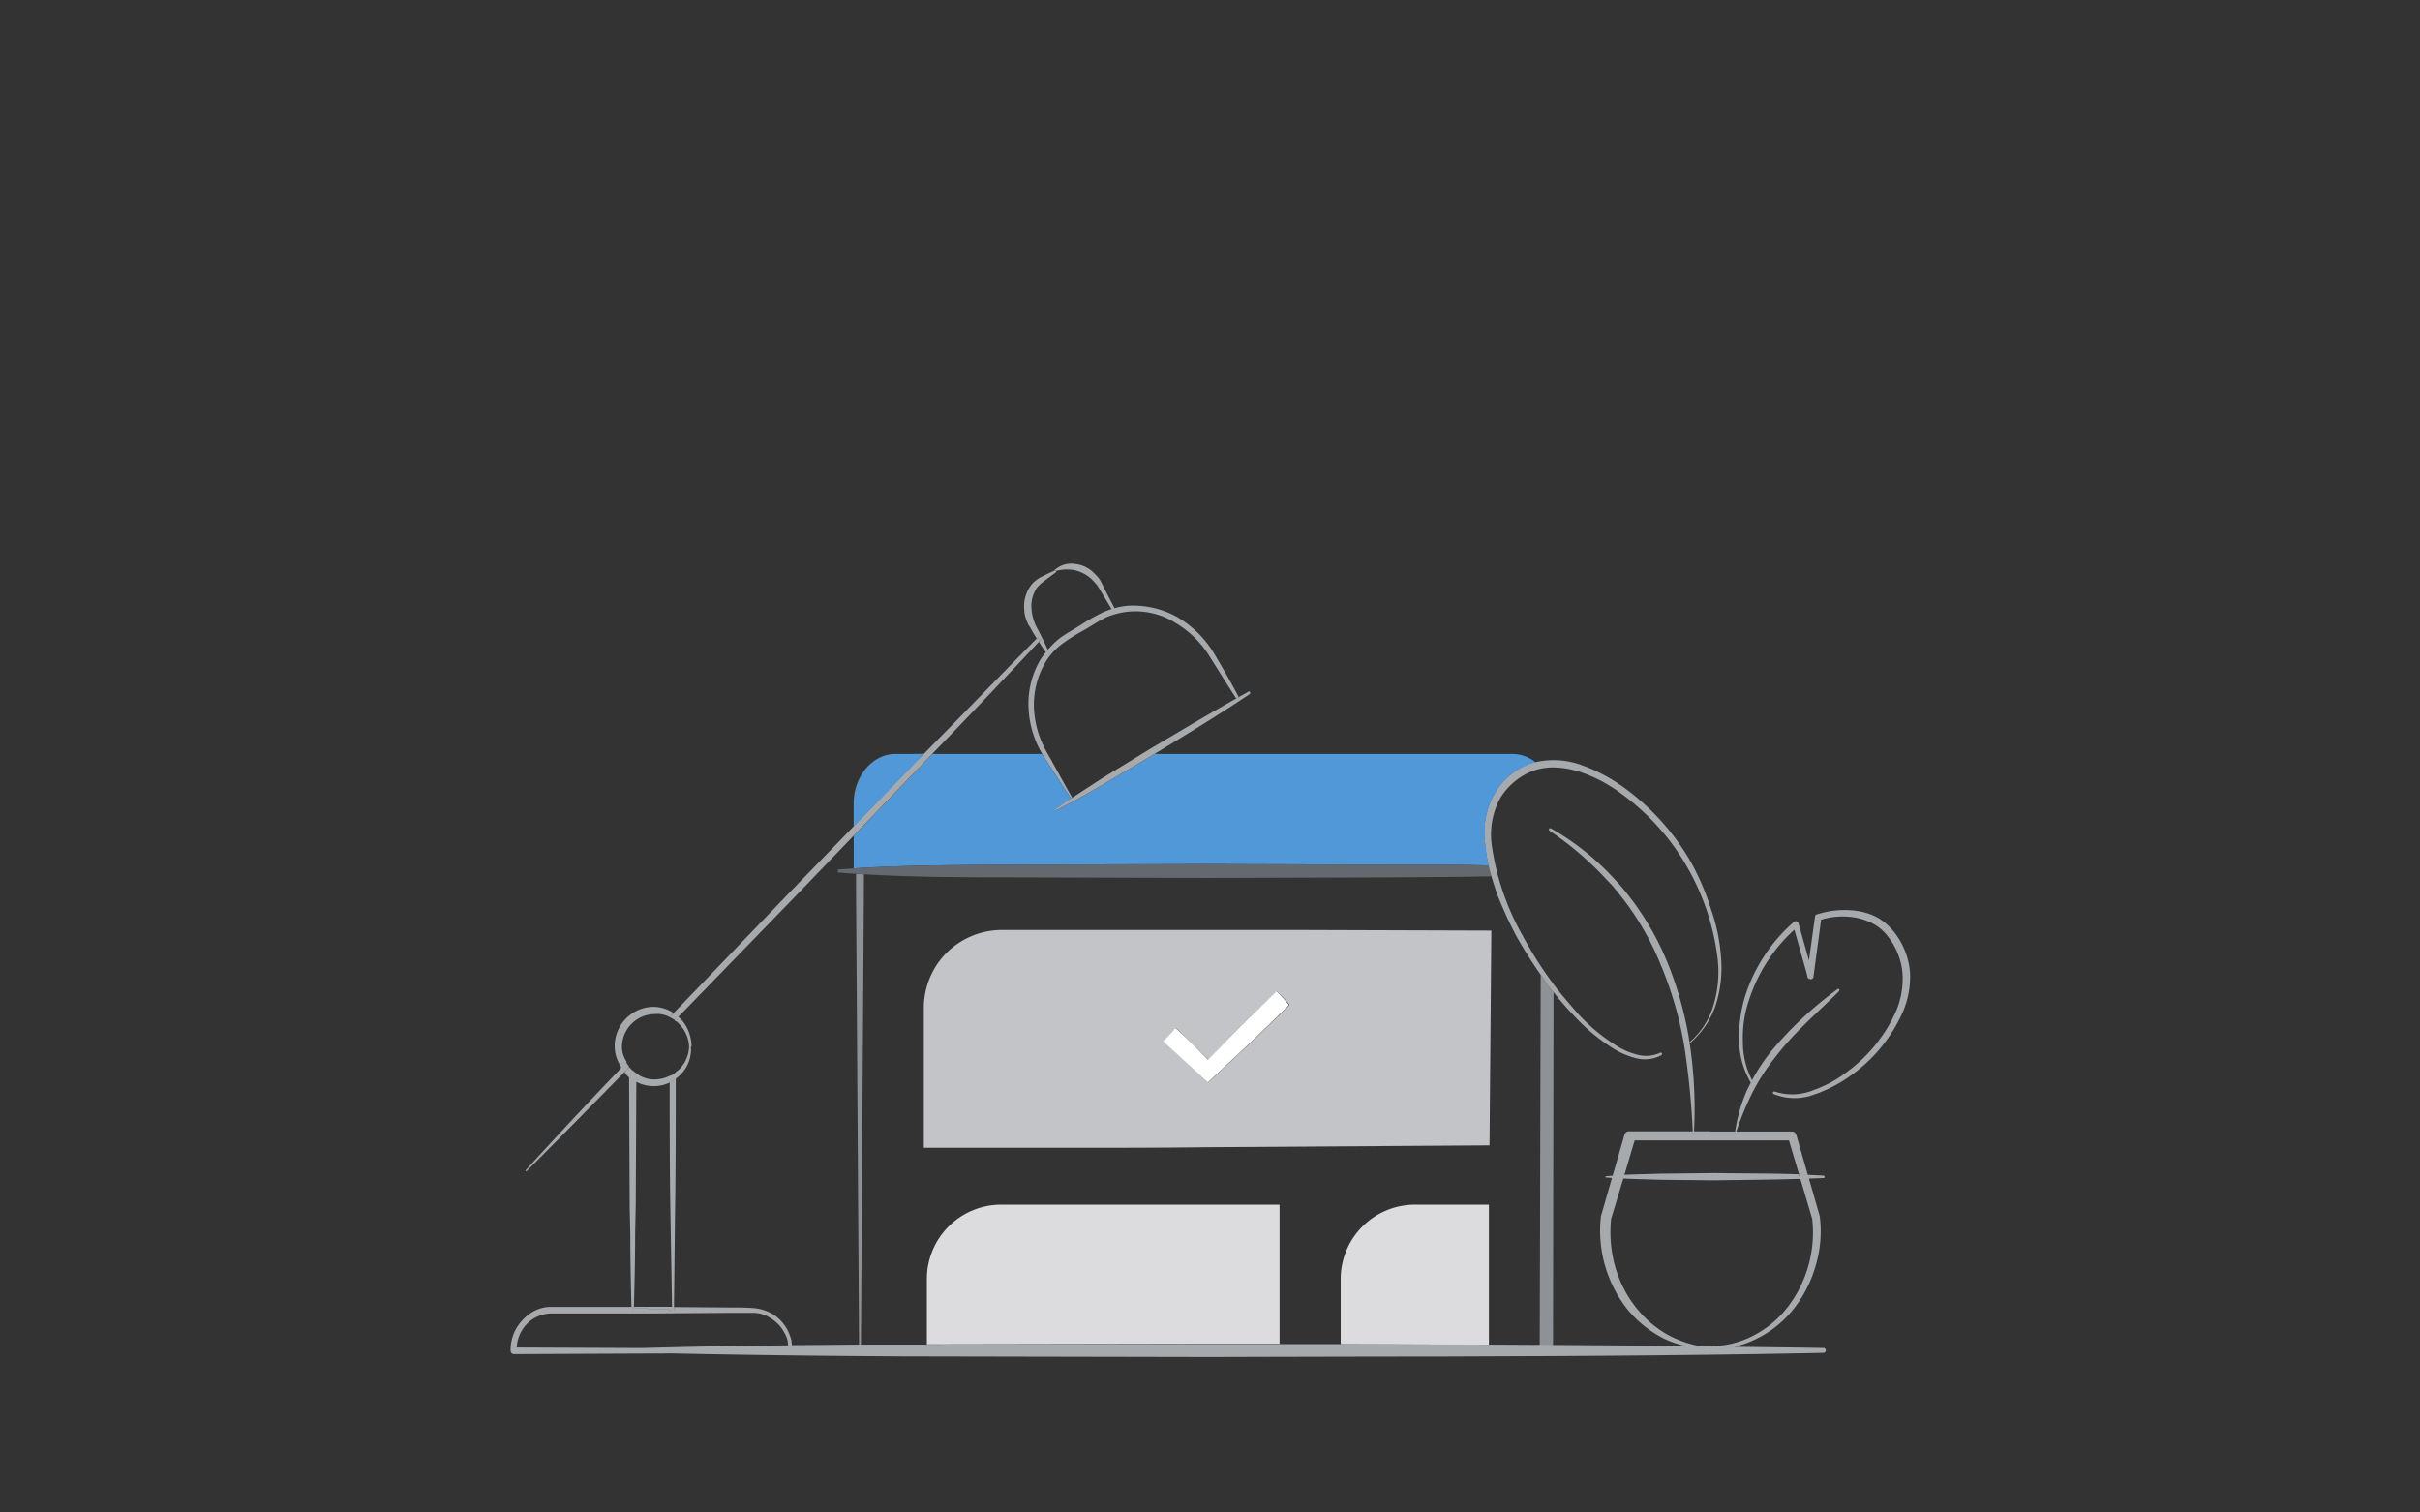 <svg height="250" viewBox="0 0 400 250" width="400" xmlns="http://www.w3.org/2000/svg"><rect x="0" y="0" width="400" height="250" fill="#333333" stroke="none"/><path d="m175 105.62a18.76 18.76 0 0 1 1.8-1.2l1.8-1.1a32.52 32.52 0 0 1 3.7-2.1 12.44 12.44 0 0 1 1.42-.54l-1.42-2.36-.9-1.5a12 12 0 0 0 -1.1-1.2 6.19 6.19 0 0 0 -2.8-1.4 6.89 6.89 0 0 0 -3 .15.27.27 0 0 1 .08 0c0 .1 0 .2-.1.2l-1.6 1.2a8.7 8.7 0 0 0 -1.4 1.2 5.34 5.34 0 0 0 -1 3.5 7.94 7.94 0 0 0 1.1 3.6c.53 1.06 1.06 2.14 1.6 3.27a14.66 14.66 0 0 1 1.82-1.72zm-69.8 73.2-.1 20.4-.1 4.78c0 4-.1 8-.2 12h6.29l-.29-16.92c-.1-6.8-.1-13.5-.1-20.2a5.83 5.83 0 0 1 -2.6.6 5.92 5.92 0 0 1 -2.9-.66zm6.5-.5-1 .6a8.81 8.81 0 0 0 1-.6zm109.9 33.1a12.29 12.29 0 0 1 12.3-12.3h12.2v22.88h8.4l.16-60.8c-1.38-2-2.67-4-3.86-6.1a62.15 62.15 0 0 1 -3.4-7.4q-.48-1.38-.88-2.77c-5.61.12-11.23.12-16.82.17l-30.4.1-30.4-.1c-8.67 0-17.41 0-26.1-.51v3.11l-.49 74.65h10.89v-10.93a12.29 12.29 0 0 1 12.3-12.3h46v23h10.1zm-21.8-21.8c-7.8.1-15.5.1-23.3.1h-23.8v-23.5a13 13 0 0 1 2.6-7.4 12.94 12.94 0 0 1 10.3-5.1h49.8l30.7.1h.4v.4l-.3 35.1zm-58.3-45.19-3-.21v-.5l2.6-.18v-5.39l-9.1 9.47-19.8 20.38-.1.1a2.18 2.18 0 0 1 .5.4 6.81 6.81 0 0 1 1.7 4.5h-.1a5.85 5.85 0 0 1 -1.6 4.5 6.47 6.47 0 0 1 -.9.8c0 7 0 14.1-.1 21l-.19 16.73 9.79.07c1.1 0 2.2 0 3.4.1a7.6 7.6 0 0 1 3.3 1.1 7.11 7.11 0 0 1 2.3 2.6 10.41 10.41 0 0 1 .6 1.6c0 .28.08.56.09.84l11.1-.09-.49-74.65zm-37.5 31.99c.2.1.3.3.4.4l.8.6a4.72 4.72 0 0 0 3 1 5.73 5.73 0 0 0 2.5-.6 2.08 2.08 0 0 0 1-.6l.4-.3a5.52 5.52 0 0 0 1.8-3.9 5.71 5.71 0 0 0 -1.8-3.9 1.27 1.27 0 0 0 -.6-.4l.1-.1-.9-.5a4.34 4.34 0 0 0 -2.5-.5 5.46 5.46 0 0 0 -5.4 5.4 4.38 4.38 0 0 0 .8 2.5l-.1.1.5.7a2.77 2.77 0 0 1 -.83.86 6 6 0 0 0 .83-.76zm66-59.3a14.32 14.32 0 0 1 2.1-8.3c.23-.35.49-.69.75-1-.39-.55-.76-1.12-1.12-1.69-5.78 6.16-11.56 12.24-17.43 18.31l-.19.2h18.14a16.3 16.3 0 0 1 -2.25-7.52zm100.12 71.4-1.69 5.69c2-.09 4-.12 6-.19l9-.1c4.65.08 9.29 0 13.94.2l-1.66-5.6zm4.28 6.48c-2-.07-4.1-.1-6.15-.2l-2 6.6v-.1a21.14 21.14 0 0 0 .5 7.5 19.31 19.31 0 0 0 3.2 6.8 17.87 17.87 0 0 0 5.6 5 17.29 17.29 0 0 0 5.54 1.92h1.76-.1a15.26 15.26 0 0 0 7.3-1.9 17 17 0 0 0 5.7-5 20.3 20.3 0 0 0 3.7-14.3v.1l-1.94-6.55c-4.72.15-9.44.17-14.16.25zm-144.2 26.72a4.72 4.72 0 0 0 -.6-1.5 6.08 6.08 0 0 0 -2.2-2.3 5.29 5.29 0 0 0 -3-.9h-3.3l-13.4.1h-16.7a6.15 6.15 0 0 0 -2.9.9 6 6 0 0 0 -2.69 4.7l20.68.09q12.1-.34 24.19-.44a5.19 5.19 0 0 1 -.08-.65z" fill="none"/><path d="m254.66 161.13-.16 61.27h-8.4v.3l10.6.06.08-58.82q-1.1-1.36-2.12-2.81zm-111.86-16.62-1.3-.08v3.19l.49 74.65h.31l.49-74.65zm77.6 77.67h1.2z" fill="#8e9196"/><path d="m182.6 129.52c-2.7 1.6-5.4 3.1-8.2 4.5h-.1l.1-.2c.86-.62 1.75-1.23 2.65-1.83-1.54-2.23-3-4.55-4.45-6.77l-.35-.6h-18.14l-13 13.53v5.39c9.25-.6 18.57-.53 27.8-.62l30.4-.1 30.4.1c5.43 0 10.89 0 16.35.13a22.25 22.25 0 0 1 -.55-3.43 13.21 13.21 0 0 1 1.4-8.2 11.23 11.23 0 0 1 6.4-5.3l.49-.13a6.1 6.1 0 0 0 -3.79-1.37h-59.15l-.16.1zm-34.6-4.9c-3.8 0-6.9 3.7-6.9 8.2v3.79l11.63-12z" fill="#5198d9"/><path d="m138.5 144.22 3 .21 1.3.08c8.69.51 17.43.51 26.1.51l30.4.1 30.4-.1c5.59-.06 11.2-.05 16.82-.17q-.26-.89-.47-1.8c-5.46-.12-10.92-.13-16.35-.13l-30.4-.1-30.4.1c-9.23.09-18.55 0-27.8.62l-2.6.18z" fill="#646970"/><path d="m165.5 199.12a12.29 12.29 0 0 0 -12.3 12.3v10.79l46.9-.09h11.4v-23zm80.6 0h-12.2a12.29 12.29 0 0 0 -12.3 12.3v10.76l24.5.09z" fill="#dcdcde"/><path d="m174.52 94.38a6.89 6.89 0 0 1 3-.15 6.19 6.19 0 0 1 2.8 1.4 12 12 0 0 1 1.1 1.2l.9 1.5 1.42 2.36.48-.15c-.43-.84-.89-1.7-1.3-2.51l-.8-1.6a4.18 4.18 0 0 0 -1.1-1.5 5.06 5.06 0 0 0 -3.3-1.7 4 4 0 0 0 -3.5 1.1h.1a.46.46 0 0 1 .2.05zm-.32-.06c-.1 0-.1.1 0 0zm-2.1 11.4-.37.39c.36.57.73 1.14 1.12 1.69l.34-.41c-.53-1.13-1.06-2.21-1.6-3.27a7.94 7.94 0 0 1 -1.1-3.6 5.34 5.34 0 0 1 1-3.5 8.7 8.7 0 0 1 1.4-1.2l1.6-1.2c.1 0 .1-.1.1-.2a.27.27 0 0 0 -.08 0 .46.46 0 0 0 -.22-.05h-.1c-.66.28-1.23.57-1.8.85a5.5 5.5 0 0 0 -1.8 1.3 5.87 5.87 0 0 0 -1.3 4.2 5.37 5.37 0 0 0 .5 2.1 4.06 4.06 0 0 0 .5.9l.5.9.58.93.22-.23zm10.2-4.5a32.52 32.52 0 0 0 -3.7 2.1l-1.8 1.1a18.76 18.76 0 0 0 -1.8 1.2 14.66 14.66 0 0 0 -1.8 1.77l-.34.41c-.27.33-.52.67-.75 1a14.32 14.32 0 0 0 -2.1 8.3 16.3 16.3 0 0 0 2.25 7.5l.35.6c1.45 2.23 2.91 4.54 4.45 6.77l.17-.11c-1.37-2.36-2.65-4.8-4-7.16-.23-.38-.44-.78-.64-1.18a16.15 16.15 0 0 1 -1.69-6.52 13.88 13.88 0 0 1 2-7.7 10.62 10.62 0 0 1 2.7-2.9 29.84 29.84 0 0 1 3.5-2.2c1.2-.7 2.4-1.5 3.6-2.1a12.56 12.56 0 0 1 3.8-1 12.42 12.42 0 0 1 7.7 1.8 16.67 16.67 0 0 1 5.8 5.7c1.45 2.31 2.89 4.63 4.34 6.85l.41-.23c-1.26-2.4-2.6-4.71-3.95-7a17.52 17.52 0 0 0 -6-6.1 15 15 0 0 0 -8.3-2 11.85 11.85 0 0 0 -2.3.41l-.48.15a12.44 12.44 0 0 0 -1.42.54z" fill="#a7aaad"/><path d="m246.5 154.22v-.4h-.4l-30.7-.1h-49.8a12.94 12.94 0 0 0 -10.3 5.1 13 13 0 0 0 -2.6 7.4v23.5h23.8c7.8 0 15.5 0 23.3-.1l46.4-.3zm-33.8 12.3c-2.2 2.2-4.4 4.3-6.6 6.4l-6.4 6-7.1-6.5-.3-.3.3-.3 1.4-1.5.3-.4.4.3c1.68 1.59 3.35 3.26 5 4.94l5.25-5.34 5.7-5.6.4-.4.4.4 1.4 1.5.3.4z" fill="#c3c4c7"/><path d="m190.2 123.72-8 4.9c-1.65 1.08-3.33 2.16-5 3.26l-.2.12c-.9.6-1.79 1.21-2.65 1.83l-.1.2h.1c2.8-1.4 5.5-2.9 8.2-4.5l8.1-4.8.16-.1c5.34-3.26 10.59-6.44 15.74-9.9a.37.37 0 0 0 .1-.3c-.1-.1-.2-.2-.3-.1l-1.65.92-.41.23c-4.72 2.66-9.37 5.45-14.09 8.24z" fill="#a7aaad"/><path d="m211.4 164.22-.4-.4-.4.4-5.7 5.6-5.25 5.34c-1.6-1.68-3.27-3.36-5-4.94l-.4-.3-.3.4-1.4 1.5-.3.3.3.3 7.1 6.5 6.4-6c2.2-2.1 4.4-4.2 6.6-6.4l.4-.4-.3-.4z" fill="#fff"/><path d="m282.6 223v-.1a16.21 16.21 0 0 1 -4-.41q-11-.12-21.91-.18l-10.6-.06-24.5-.09h-21.5l-46.9.09h-11.19l-11.1.09v.46c-.2.1-.2.3-.2.5l-11.3.2-9.82.17c13.28.3 26.6.45 39.92.53l50.6.1q19.43-.06 38.82-.08l17.2-.07c15.08-.08 30.17-.23 45.27-.54a.4.4 0 1 0 0-.8c-4.91-.09-9.81-.14-14.72-.2a15.5 15.5 0 0 1 -4.07.39zm.3-.28v-.15h-1.76a14.87 14.87 0 0 0 1.76.15zm-152.6.2v-.4a1.2 1.2 0 0 0 0-.15q-12.08.12-24.19.44h1.51l11.4.2 11.4.2c-.12-.21-.12-.21-.12-.29zm116.6-91.5a13.21 13.21 0 0 0 -1.4 8.2 22.25 22.25 0 0 0 .55 3.43q.21.91.47 1.8.41 1.39.88 2.77a62.15 62.15 0 0 0 3.4 7.4c1.2 2.09 2.48 4.13 3.86 6.1q1 1.45 2.11 2.85a52.73 52.73 0 0 0 3.62 4.15 31.14 31.14 0 0 0 6.3 5.2 12.78 12.78 0 0 0 3.8 1.6 5.78 5.78 0 0 0 4.1-.5c.1-.1.2-.2.1-.3s-.2-.2-.3-.1a5.52 5.52 0 0 1 -3.8.3 11.66 11.66 0 0 1 -3.6-1.6 30 30 0 0 1 -6.1-5.1c-1-1.12-2-2.3-3-3.5a62.94 62.94 0 0 1 -6.23-9.5 42.38 42.38 0 0 1 -5.1-15 12.78 12.78 0 0 1 1.3-7.5 10.87 10.87 0 0 1 5.8-4.8 10 10 0 0 1 3.67-.45 15.58 15.58 0 0 1 3.93.75 24.28 24.28 0 0 1 6.9 3.7 38.53 38.53 0 0 1 10.6 11.8 39.89 39.89 0 0 1 5.1 15 19 19 0 0 1 -.6 7.9 12.87 12.87 0 0 1 -4 6.26v.2a14.17 14.17 0 0 0 4.3-6.26 20.26 20.26 0 0 0 .9-8.1 30.83 30.83 0 0 0 -1.7-8 41.27 41.27 0 0 0 -3.2-7.5 39.46 39.46 0 0 0 -10.8-12.2 27.88 27.88 0 0 0 -7.2-3.9 13.44 13.44 0 0 0 -7.81-.53c-.16 0-.33.08-.49.13a11.23 11.23 0 0 0 -6.36 5.3zm68.8 29.2a12.35 12.35 0 0 0 -2.5-6.4 9.92 9.92 0 0 0 -2.6-2.4 10.1 10.1 0 0 0 -3.3-1.2 14.65 14.65 0 0 0 -6.9.5.43.43 0 0 0 -.4.4l-1 7.23-1.73-6.13c0-.1 0-.1-.1-.2a.48.48 0 0 0 -.7 0 27.16 27.16 0 0 0 -8.1 12.5 23.13 23.13 0 0 0 -.9 7.4 14 14 0 0 0 1.91 6.62l.21-.4a13.62 13.62 0 0 1 -1.51-6.31 19.39 19.39 0 0 1 1.1-7.2 26.68 26.68 0 0 1 7.41-11.36l2.1 7.45v.1l.06.2a.43.43 0 0 0 .4.4.44.44 0 0 0 .6-.4l1.26-9.4a12.32 12.32 0 0 1 5.94-.3 10.21 10.21 0 0 1 2.9 1.1 7.59 7.59 0 0 1 2.3 2.1 11.31 11.31 0 0 1 2.3 5.8 13.71 13.71 0 0 1 -1 6.3 24.93 24.93 0 0 1 -8.1 10.1 19.67 19.67 0 0 1 -5.7 3.1 9.11 9.11 0 0 1 -6.3.2c-.1 0-.3 0-.3.1s0 .3.1.3a9.12 9.12 0 0 0 6.7.1 22.79 22.79 0 0 0 6-3.1 25.54 25.54 0 0 0 8.6-10.4 14.64 14.64 0 0 0 1.25-6.8zm-26.9 19.5a26.3 26.3 0 0 0 -2 6.9h.2a50.85 50.85 0 0 1 2.69-6.5 35.64 35.64 0 0 1 4-6.1c3-3.9 6.8-7.1 10.3-10.6 0-.1.1-.2 0-.3s-.2-.1-.3 0a61.94 61.94 0 0 0 -10.9 10.2 32.28 32.28 0 0 0 -3.19 4.81l-.21.4c-.19.4-.39.79-.59 1.19zm-13.3-21.3a46.65 46.65 0 0 0 -7.8-12.6c-.66-.74-1.34-1.45-2-2.14a43 43 0 0 0 -9.36-7.16.22.22 0 1 0 -.2.4 53.15 53.15 0 0 1 9.35 8c.49.53 1 1 1.45 1.6a46.15 46.15 0 0 1 7.5 12.4 59.94 59.94 0 0 1 4 13.9 133.3 133.3 0 0 1 1.36 13.8h.2a72.41 72.41 0 0 0 -.63-14c0-.18-.07-.36-.1-.54v-.2a59.91 59.91 0 0 0 -3.77-13.46zm25.9 35.9a.2.2 0 1 0 0-.4c-.87-.06-1.73-.09-2.6-.13l.18.62zm-36-.1 1.05.08.11-.37-1.16.09a.14.14 0 0 0 0 .2zm9-.62c-2 .07-4 .1-6 .19l-.18.61c2 .1 4.1.13 6.15.2l9 .1c4.72-.08 9.44-.1 14.16-.25l-.22-.75c-4.65-.16-9.29-.13-13.94-.2zm8.3-7h-13.4a.76.76 0 0 0 -.8.6l-1.94 6.71-.11.37-1.85 6.42v.1a21 21 0 0 0 4.3 15.1 18.76 18.76 0 0 0 6.2 5 18.1 18.1 0 0 0 3.51 1.19 16.21 16.21 0 0 0 4 .41v.1a15.5 15.5 0 0 0 4.08-.4 16.36 16.36 0 0 0 3.62-1.3 17.59 17.59 0 0 0 6.2-5 20.72 20.72 0 0 0 3.6-7.1 19.67 19.67 0 0 0 .7-8v-.1l-1.81-6.28-.18-.62-1.9-6.57a.76.76 0 0 0 -.8-.6h-13.42zm13 1.5 1.66 5.6.22.75 1.94 6.55v-.1a20.3 20.3 0 0 1 -3.7 14.3 17 17 0 0 1 -5.7 5 15.26 15.26 0 0 1 -7.3 1.9h.1v.2a14.87 14.87 0 0 1 -1.76-.18 17.29 17.29 0 0 1 -5.54-1.92 17.87 17.87 0 0 1 -5.6-5 19.31 19.31 0 0 1 -3.2-6.8 21.14 21.14 0 0 1 -.5-7.5v.1l2-6.6.18-.61 1.69-5.69h25.56zm-190.9 27.5v.2l6.3.3v-.5h-3.29zm25.9 7.32c0-.2 0-.4.2-.5v-.46l-.09-.84a10.41 10.41 0 0 0 -.6-1.6 7.11 7.11 0 0 0 -2.3-2.6 7.6 7.6 0 0 0 -3.3-1.1c-1.2-.1-2.3-.1-3.4-.1l-9.79-.07v.57l-6.7.2c-.1 0-.3-.1-.3-.2v-.6h-13.42a6 6 0 0 0 -3.4 1.1 7.81 7.81 0 0 0 -2.4 2.7 7.19 7.19 0 0 0 -.8 3.5.56.56 0 0 0 .6.5l23-.1h1.58l9.82-.17zm-23.1-.5h-1.51l-20.68-.09a6 6 0 0 1 2.69-4.73 6.15 6.15 0 0 1 2.9-.9h16.7l13.4-.1h3.3a5.29 5.29 0 0 1 3 .9 6.08 6.08 0 0 1 2.2 2.3 4.72 4.72 0 0 1 .6 1.5 5.19 5.19 0 0 0 .08.65 1.2 1.2 0 0 1 0 .15v.4c0 .1 0 .1.1.3l-11.38-.2zm-2.8-6.3v-.3h-.3zm-.1.3 6.7-.2v-.57l.19-16.73c.1-6.9.1-14 .1-21a8.81 8.81 0 0 1 -1 .6c0 6.7 0 13.4.1 20.2l.29 16.92v.48l-6.3-.3v.3l-.3-.3h.3v-.22c.1-4 .2-8 .2-12l.1-4.8.1-20.4a7.46 7.46 0 0 1 -1.2-.7l.1 21.2.1 4.8c0 4 .09 7.91.19 11.9v.6s.23.22.33.22zm-1.6-39.6c-.18-.18-.29-.44-.46-.64-5.38 5.58-10.56 11.16-15.74 16.84v.2h.1c5.4-5.4 10.8-10.9 16.2-16.4zm9.1-9.22 19.8-20.4 9.1-9.47 13-13.53.19-.2c5.88-6.07 11.65-12.14 17.43-18.31l.37-.39-.5-.4-.22.23c-5.93 6-11.85 12.15-17.78 18.17l-.87.9-11.63 12-9.9 10.21-19.9 20.7.1-.1c.31.21.51.41.81.59zm-8.7 7.62.1-.1a4.38 4.38 0 0 1 -.8-2.5 5.46 5.46 0 0 1 5.4-5.4 4.34 4.34 0 0 1 2.5.5l.6-.7a6.33 6.33 0 0 0 -3.2-1 6.49 6.49 0 0 0 -6.5 6.5 6.3 6.3 0 0 0 1.1 3.5zm-.3 1.6a1.38 1.38 0 0 1 .3.4l.5.5v-1.7a6 6 0 0 1 -.8.8zm5 1.2a4.72 4.72 0 0 1 -3-1v1.4a5.92 5.92 0 0 0 2.9.7 5.83 5.83 0 0 0 2.6-.6v-1.1a5.73 5.73 0 0 1 -2.5.6zm6-5.42h.1a6.81 6.81 0 0 0 -1.7-4.5 2.18 2.18 0 0 0 -.5-.4l-.5.5-.1.1a1.27 1.27 0 0 1 .6.4 5.71 5.71 0 0 1 1.8 3.9 5.52 5.52 0 0 1 -1.8 3.9l-.4.3v1.1a6.47 6.47 0 0 0 .9-.8 5.85 5.85 0 0 0 1.6-4.5zm-9 4.42-.8-.6c-.1-.1-.2-.3-.4-.4v1.7a7.46 7.46 0 0 0 1.2.7zm5.5.4v1.1l1-.6v-1.1a2.08 2.08 0 0 1 -1 .6zm1.4-9.7.1-.1-.8-.6-.1.1-.6.6.9.5zm-8.93 9.06a2.77 2.77 0 0 0 .83-.86l-.5-.7-.8.8-.1.1v.06c.17.2.27.46.46.64z" fill="#a7aaad"/></svg>

